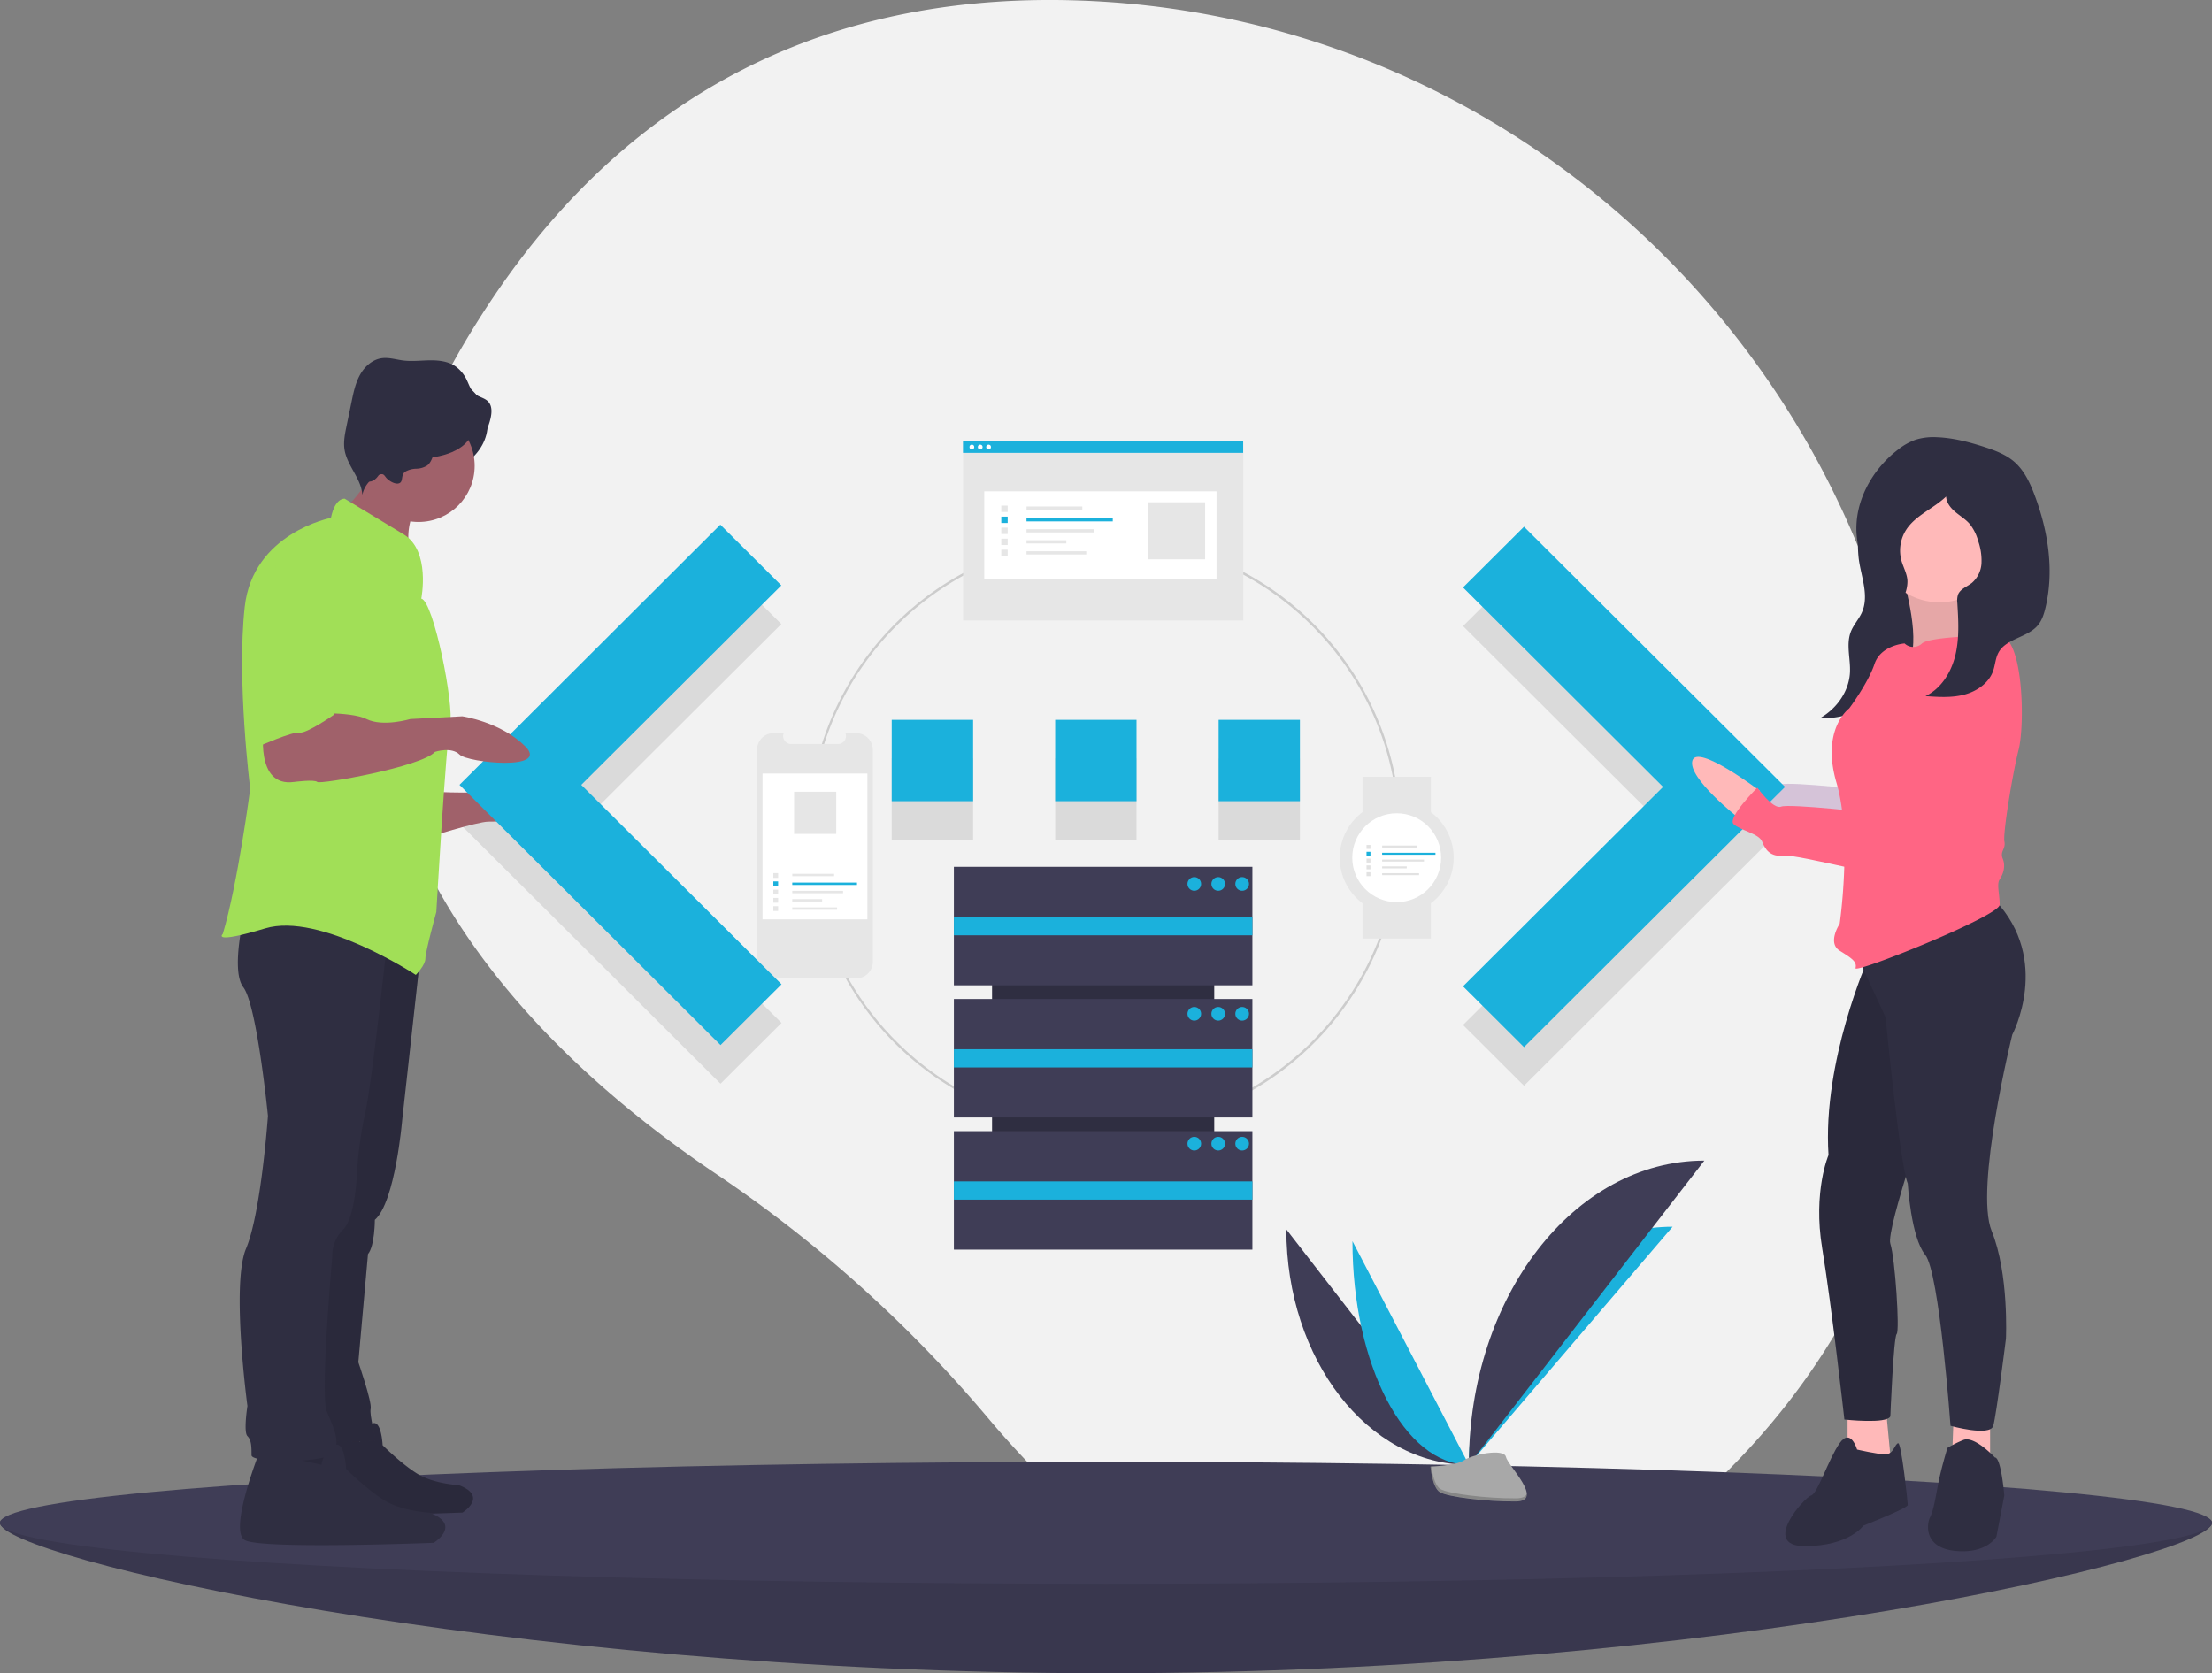 <svg id="Layer_1" data-name="Layer 1" xmlns="http://www.w3.org/2000/svg" viewBox="0 0 1123.58 850"><rect x="0" y="0" width="1123.58" height="850" fill="#808080" stroke="none"/><defs><style>.cls-1{fill:#f2f2f2;}.cls-2{fill:#ccc;}.cls-3{fill:#2f2e41;}.cls-4{fill:#3f3d56;}.cls-5{fill:#1bb1dc;}.cls-6{fill:#e6e6e6;}.cls-7{fill:#fff;}.cls-8{fill:#e2e2e2;}.cls-14,.cls-9{opacity:0.1;}.cls-11,.cls-14,.cls-9{isolation:isolate;}.cls-10{fill:#a8a8a8;}.cls-11{opacity:0.2;}.cls-12{fill:#ffb9b9;}.cls-13{fill:#d0cde1;}.cls-14,.cls-15{fill:#ff6584;}.cls-16{fill:#a0616a;}.cls-17{fill:#a1df57;}</style></defs><title>banner</title><path class="cls-1" d="M962.77,340.81C913.58,147.39,743.62,7.77,544.12,2.17c-105.46-3-216.45,32-297.25,154.42-144.44,218.82,8.88,370,115.77,441.87A669,669,0,0,1,500.89,722.72c72.2,85.68,211.1,192.15,376.52,25.33C997.31,627.14,995.54,469.65,962.77,340.81Z" transform="translate(1.29 -2)"/><path class="cls-2" d="M559.59,576A150.52,150.52,0,1,1,666,532,150.51,150.51,0,0,1,559.59,576Zm0-299.87c-82.36,0-149.36,67-149.36,149.35s67,149.36,149.36,149.36S709,507.88,709,425.52s-67-149.35-149.36-149.35Z" transform="translate(1.29 -2)"/><rect class="cls-3" x="503.91" y="444.97" width="112.86" height="151.63"/><rect class="cls-4" x="484.52" y="440.34" width="151.63" height="60.19"/><rect class="cls-4" x="484.52" y="507.48" width="151.63" height="60.19"/><rect class="cls-4" x="484.52" y="574.62" width="151.63" height="60.19"/><rect class="cls-5" x="484.52" y="465.87" width="151.63" height="9.26"/><rect class="cls-5" x="484.52" y="533" width="151.63" height="9.26"/><rect class="cls-5" x="484.52" y="600.14" width="151.63" height="9.26"/><circle class="cls-5" cx="606.64" cy="449.03" r="3.47"/><circle class="cls-5" cx="618.79" cy="449.03" r="3.47"/><circle class="cls-5" cx="630.95" cy="449.03" r="3.47"/><circle class="cls-5" cx="606.64" cy="515" r="3.47"/><circle class="cls-5" cx="618.79" cy="515" r="3.47"/><circle class="cls-5" cx="630.95" cy="515" r="3.47"/><circle class="cls-5" cx="606.64" cy="580.98" r="3.47"/><circle class="cls-5" cx="618.79" cy="580.98" r="3.47"/><circle class="cls-5" cx="630.95" cy="580.98" r="3.47"/><path class="cls-6" d="M442.07,382.88V490.53a8.49,8.49,0,0,1-8.49,8.49H391.74a8.49,8.49,0,0,1-8.49-8.49V382.88a8.49,8.49,0,0,1,8.49-8.49h5.08a4,4,0,0,0,2.22,5.26,4,4,0,0,0,1.52.3h23.85a4,4,0,0,0,4-4,4,4,0,0,0-.3-1.52h5.44A8.49,8.49,0,0,1,442.07,382.88Z" transform="translate(1.29 -2)"/><rect class="cls-7" x="387.33" y="392.95" width="53.25" height="74.08"/><rect class="cls-6" x="402.44" y="443.89" width="21.25" height="1.21"/><rect class="cls-5" x="402.42" y="448.35" width="32.88" height="1.21"/><rect class="cls-6" x="402.42" y="452.55" width="25.81" height="1.21"/><rect class="cls-6" x="402.42" y="456.75" width="15.18" height="1.21"/><rect class="cls-6" x="402.42" y="460.95" width="22.77" height="1.21"/><rect class="cls-6" x="392.81" y="443.54" width="2.43" height="2.43"/><rect class="cls-5" x="392.81" y="447.74" width="2.43" height="2.43"/><rect class="cls-6" x="392.81" y="451.94" width="2.43" height="2.43"/><rect class="cls-6" x="392.81" y="456.14" width="2.43" height="2.43"/><rect class="cls-6" x="392.81" y="460.34" width="2.43" height="2.43"/><rect class="cls-6" x="403.35" y="402.21" width="21.41" height="21.41"/><rect class="cls-6" x="489.22" y="224.08" width="142.31" height="91.14"/><rect class="cls-7" x="499.94" y="249.58" width="117.99" height="44.58"/><rect class="cls-6" x="521.44" y="257.3" width="28.32" height="1.62"/><rect class="cls-5" x="521.41" y="263.24" width="43.82" height="1.62"/><rect class="cls-6" x="521.41" y="268.84" width="34.38" height="1.62"/><rect class="cls-6" x="521.41" y="274.44" width="20.23" height="1.62"/><rect class="cls-6" x="521.41" y="280.04" width="30.34" height="1.62"/><rect class="cls-6" x="508.6" y="256.84" width="3.24" height="3.24"/><rect class="cls-5" x="508.6" y="262.44" width="3.24" height="3.24"/><rect class="cls-6" x="508.6" y="268.03" width="3.24" height="3.24"/><rect class="cls-6" x="508.6" y="273.63" width="3.24" height="3.24"/><rect class="cls-6" x="508.6" y="279.23" width="3.24" height="3.24"/><rect class="cls-6" x="583.17" y="255.16" width="28.97" height="28.97"/><rect class="cls-5" x="489.15" y="224" width="142.31" height="6.05"/><circle class="cls-7" cx="493.65" cy="227.09" r="1.21"/><circle class="cls-7" cx="497.9" cy="227.09" r="1.21"/><circle class="cls-7" cx="502.15" cy="227.09" r="1.21"/><rect class="cls-6" x="692.09" y="394.62" width="34.73" height="17.94"/><rect class="cls-6" x="692.09" y="458.86" width="34.73" height="17.94"/><circle class="cls-6" cx="709.45" cy="435.71" r="28.94"/><circle class="cls-7" cx="709.45" cy="435.71" r="22.57"/><rect class="cls-8" x="702.06" y="429.53" width="17.51" height="1"/><rect class="cls-5" x="702.05" y="433.2" width="27.09" height="1"/><rect class="cls-8" x="702.05" y="436.66" width="21.26" height="1"/><rect class="cls-8" x="702.05" y="440.12" width="12.5" height="1"/><rect class="cls-8" x="702.05" y="443.58" width="18.76" height="1"/><rect class="cls-8" x="694.12" y="429.24" width="2" height="2"/><rect class="cls-5" x="694.12" y="432.7" width="2" height="2"/><rect class="cls-8" x="694.12" y="436.16" width="2" height="2"/><rect class="cls-8" x="694.12" y="439.62" width="2" height="2"/><rect class="cls-8" x="694.12" y="443.08" width="2" height="2"/><polygon class="cls-9" points="743.13 520.67 844.75 419.36 743.13 318.06 774.11 287.18 906.71 419.36 774.11 551.55 743.13 520.67 743.13 520.67"/><path class="cls-9" d="M451.65,428.59H493V387.28H451.65ZM659,387.28H617.71v41.31H659ZM534.68,428.59H576V387.28H534.68Z" transform="translate(1.29 -2)"/><polygon class="cls-9" points="396.97 519.64 295.25 418.33 396.87 317.02 365.89 286.14 233.39 418.33 365.99 550.52 396.97 519.64"/><path class="cls-4" d="M1122.29,775.58c0,17.11-251.52,76.42-561.79,76.42S-1.29,792.69-1.29,775.58,250.23,790,560.5,790,1122.29,758.47,1122.29,775.58Z" transform="translate(1.29 -2)"/><path class="cls-9" d="M1122.29,775.58c0,17.11-251.52,76.42-561.79,76.42S-1.29,792.69-1.29,775.58,250.23,790,560.5,790,1122.29,758.47,1122.29,775.58Z" transform="translate(1.29 -2)"/><ellipse class="cls-4" cx="561.79" cy="773.58" rx="561.79" ry="30.98"/><path class="cls-4" d="M652.1,626.52c0,66.11,41.47,119.6,92.72,119.6" transform="translate(1.29 -2)"/><path class="cls-5" d="M744.82,746.12c0-66.85,46.29-120.94,103.48-120.94" transform="translate(1.29 -2)"/><path class="cls-5" d="M685.69,632.51c0,62.8,26.45,113.61,59.13,113.61" transform="translate(1.29 -2)"/><path class="cls-4" d="M744.82,746.12c0-85.42,53.5-154.54,119.61-154.54" transform="translate(1.29 -2)"/><path class="cls-10" d="M725.32,747s13.15-.41,17.11-3.23,20.23-6.19,21.21-1.67,19.76,22.51,4.92,22.63-34.5-2.31-38.46-4.72S725.32,747,725.32,747Z" transform="translate(1.29 -2)"/><path class="cls-11" d="M768.82,763.13c-14.84.12-34.49-2.31-38.45-4.72-3-1.84-4.21-8.42-4.61-11.46l-.44,0s.83,10.6,4.78,13,23.61,4.84,38.46,4.72c4.28,0,5.76-1.55,5.68-3.81C773.65,762.25,772,763.1,768.82,763.13Z" transform="translate(1.29 -2)"/><path class="cls-12" d="M892.55,394.06s-31.8-24.14-34.21-15.29,23.33,29,23.33,29Z" transform="translate(1.29 -2)"/><path class="cls-9" d="M892.55,394.06s-31.8-24.14-34.21-15.29,23.33,29,23.33,29Z" transform="translate(1.29 -2)"/><path class="cls-13" d="M997.51,317.63S959.7,385.2,958.9,394.85s-.81,10.46-4,9.66-47.47-5.63-51.49-4-12.07-9.66-12.07-9.66S876,406.12,879.26,409.34s12.87,4.82,14.48,8.84,4,8.05,11.26,7.24,56.31,12.88,62.75,10.46,8-6.43,11.26-6.43,9.65-3.22,9.65-4S1011.19,382,1011.19,382,1037.74,324.06,997.51,317.63Z" transform="translate(1.29 -2)"/><path class="cls-14" d="M997.51,317.63S959.7,385.2,958.9,394.85s-.81,10.46-4,9.66-47.47-5.63-51.49-4-12.07-9.66-12.07-9.66S876,406.12,879.26,409.34s12.87,4.82,14.48,8.84,4,8.05,11.26,7.24,56.31,12.88,62.75,10.46,8-6.43,11.26-6.43,9.65-3.22,9.65-4S1011.19,382,1011.19,382,1037.74,324.06,997.51,317.63Z" transform="translate(1.29 -2)"/><path class="cls-3" d="M942.66,273.08a66.17,66.17,0,0,0,.2,12.82c1.22,9.25,5.48,18.88,1.46,27.51-1.46,3.13-3.93,5.86-5.28,9-2.85,6.71-.26,14.15-.65,21.29-.5,9.22-6.37,18.11-15.29,23.16,15.25.48,29.74-7.06,39.34-17.33s14.93-23,18.94-35.76a77.72,77.72,0,0,0,3.93-18.51,26.72,26.72,0,0,0-1.25-10.73,40.69,40.69,0,0,0-5.52-9.42c-2.4-3.38-4.87-6.82-8.41-9.33-4.37-3.1-12.78-6.21-18.57-5.76C944.45,260.61,943,268.15,942.66,273.08Z" transform="translate(1.29 -2)"/><path class="cls-12" d="M966.14,298.32s8.85,31.37,1.61,40.22,43.44-4,43.44-4-24.94-24.94-12.87-41Z" transform="translate(1.29 -2)"/><path class="cls-9" d="M966.14,298.32s8.85,31.37,1.61,40.22,43.44-4,43.44-4-24.94-24.94-12.87-41Z" transform="translate(1.29 -2)"/><polygon class="cls-5" points="743.13 501.05 844.75 399.74 743.13 298.43 774.11 267.56 906.71 399.74 774.11 531.93 743.13 501.05 743.13 501.05"/><polygon class="cls-12" points="938.47 714.64 938.47 737.97 950.53 752.45 960.99 747.62 957.77 713.84 938.47 714.64"/><path class="cls-3" d="M942,738.36s-3.21-11.26-8.85-3.22-11.26,25.75-14.48,26.55-25.74,25.74-3.21,25.74S945.22,777,945.22,777s22.53-8.85,22.53-10.46-3.22-31.38-4.83-31.38-2.41,5.63-6.44,5.63S942,738.36,942,738.36Z" transform="translate(1.29 -2)"/><polygon class="cls-12" points="992.37 718.66 991.56 740.38 1010.87 748.43 1010.87 717.05 992.37 718.66"/><path class="cls-3" d="M1012,742.38s-10.46-11.26-16.09-8.85a56.43,56.43,0,0,0-8,4S984.64,748,983,756.86s-2.41,12.88-4,16.09-3.22,15.29,12.87,16.9,20.92-7.24,20.92-7.24l4-20.92S1015.21,742.38,1012,742.38Z" transform="translate(1.29 -2)"/><path class="cls-3" d="M947.64,489s-23.33,52.29-20.12,99.75c0,0-8,18.5-3.21,47.46s11.26,86.89,11.26,86.89,21.72,2.41,23.33-1.61c0,0,1.61-40.23,3.22-41.83s-.81-38.62-3.22-45.86,22.52-78.84,22.52-78.84L975,465.65Z" transform="translate(1.29 -2)"/><path class="cls-9" d="M947.64,489s-23.33,52.29-20.12,99.75c0,0-8,18.5-3.21,47.46s11.26,86.89,11.26,86.89,21.72,2.41,23.33-1.61c0,0,1.61-40.23,3.22-41.83s-.81-38.62-3.22-45.86,22.52-78.84,22.52-78.84L975,465.65Z" transform="translate(1.29 -2)"/><path class="cls-3" d="M941.2,485.76l15.28,33s7.24,74.82,11.27,84.47c0,0,1.61,27.35,8.85,36.2s12.87,86.88,12.87,86.88,20.11,5.64,21.72,0,6.43-44.24,6.43-44.24,1.61-33-7.24-54.7,10.46-99.76,10.46-99.76,20.11-37.81-8.85-68.38Z" transform="translate(1.29 -2)"/><circle class="cls-12" cx="985.13" cy="272.99" r="32.98"/><path class="cls-15" d="M1014.41,324.87s-34.6,0-39.42,4a6.42,6.42,0,0,1-8.85,0s-12.07.8-15.29,10.46S938,361.87,938,361.87s-14.48,10.46-6.43,37.81,1.6,71.6,1.6,71.6-6.43,9.65,0,13.67,8.85,5.64,8.05,8.85,73.21-26.54,73.21-32.17-1.61-10.46,0-12.88,3.21-6.43,1.6-10.45,1.61-4.83.81-8.85,4-33.79,7.24-46.66S1026.47,325.67,1014.41,324.87Z" transform="translate(1.29 -2)"/><path class="cls-12" d="M892.55,403.71s-31.8-24.14-34.21-15.29,23.33,29,23.33,29Z" transform="translate(1.29 -2)"/><path class="cls-15" d="M997.51,328.89s-37.81,67.57-38.61,77.23-.81,10.46-4,9.65-47.47-5.63-51.49-4-12.07-9.66-12.07-9.66S876,417.38,879.26,420.6s12.87,4.82,14.48,8.85,4,8,11.26,7.24,56.31,12.87,62.75,10.45,8-6.43,11.26-6.43,9.65-3.22,9.65-4,22.53-43.44,22.53-43.44S1037.74,335.32,997.51,328.89Z" transform="translate(1.29 -2)"/><path class="cls-3" d="M967.5,296.06c-.45-3.26-2.13-6.23-3-9.41a19.58,19.58,0,0,1,2.23-15.18c4.73-7.64,14-11,20.5-17.25.13,3.17,2.33,5.88,4.77,7.92s5.22,3.7,7.28,6.11a24,24,0,0,1,4.25,8.6,30.21,30.21,0,0,1,1.67,11.27,14.15,14.15,0,0,1-4.88,10c-2.42,1.91-5.79,3-7,5.85a9.94,9.94,0,0,0-.39,4.4c.55,8.86,1.07,17.86-1,26.48s-7.19,16.95-15.19,20.77c6.58.47,13.29.92,19.67-.74s12.49-5.84,14.68-12c1.09-3.07,1.19-6.48,2.73-9.34,3.91-7.25,14.68-7.58,20-13.88,2.12-2.53,3.14-5.78,3.9-9,4.47-18.87,1.33-38.89-5.48-57-2.34-6.26-5.26-12.56-10.29-17-4.28-3.74-9.75-5.8-15.15-7.56-7.89-2.57-16-4.68-24.31-5a30.85,30.85,0,0,0-10.68,1.25,31.57,31.57,0,0,0-9.38,5.35c-13,10.11-21.84,26.26-20.67,42.68.71,9.93,4.92,19.34,10.33,27.7,1.89,2.92,6.36,9.16,10.51,7.32C966.39,306.77,968,299.59,967.5,296.06Z" transform="translate(1.29 -2)"/><path class="cls-5" d="M451.65,409H493V367.66H451.65ZM659,367.66H617.71V409H659ZM534.68,409H576V367.66H534.68Z" transform="translate(1.29 -2)"/><ellipse class="cls-3" cx="212.95" cy="215.45" rx="34.76" ry="27.11"/><path class="cls-16" d="M217.57,404.1s31.28,2.08,36.84-2.09,29.2,5.56,31.28,11.13-33.36,6.25-38.93,6.25-32,8.34-32,8.34Z" transform="translate(1.29 -2)"/><path class="cls-3" d="M153.15,727.92s-14.58,36.76-7,41.2,87.47,1.26,87.47,1.26,13.31-8.24-1.9-13.94c0,0-12.68-.64-20.92-5.71s-17.74-14.57-17.74-14.57-.64-13.95-5.71-10.78a13,13,0,0,0-5.7,8.87Z" transform="translate(1.29 -2)"/><path class="cls-9" d="M153.15,727.92s-14.58,36.76-7,41.2,87.47,1.26,87.47,1.26,13.31-8.24-1.9-13.94c0,0-12.68-.64-20.92-5.71s-17.74-14.57-17.74-14.57-.64-13.95-5.71-10.78a13,13,0,0,0-5.7,8.87Z" transform="translate(1.29 -2)"/><polygon class="cls-5" points="396.97 500.02 295.25 398.71 396.87 297.4 365.89 266.52 233.39 398.71 365.99 530.89 396.97 500.02"/><path class="cls-3" d="M130.67,739.16s-16,40.32-7.64,45.19S219,785.74,219,785.74s14.6-9-2.09-15.3c0,0-13.9-.69-22.94-6.25s-19.46-16-19.46-16-.7-15.29-6.26-11.82a14.3,14.3,0,0,0-6.25,9.73Z" transform="translate(1.29 -2)"/><path class="cls-3" d="M212.7,483.35,203,570.94s-3.48,41.7-13.9,50.74c0,0,0,13.21-3.48,17.38L180.72,694s7,20.16,6.26,23.63,2.78,14.6,2.09,16-33.37,0-33.37,0l7-111.92L184.2,466Z" transform="translate(1.29 -2)"/><path class="cls-9" d="M212.7,483.35,203,570.94s-3.48,41.7-13.9,50.74c0,0,0,13.21-3.48,17.38L180.72,694s7,20.16,6.26,23.63,2.78,14.6,2.09,16-33.37,0-33.37,0l7-111.92L184.2,466Z" transform="translate(1.29 -2)"/><path class="cls-3" d="M195.32,480.57s-7.64,71.6-11.12,86.89A197,197,0,0,0,180,598.05s-.7,22.24-6.95,28.5a18.76,18.76,0,0,0-5.56,13.9s-6.26,70.21-2.78,78.55,6.95,15.3,3.47,20.86-41.71,5.56-41.71,1.39,0-7.65-2.08-9.73,0-15.3,0-15.3-8.34-61.87-.7-79.94,11.12-67.43,11.12-67.43-5.56-56.31-12.51-65.34,1.39-41,1.39-41Z" transform="translate(1.29 -2)"/><path class="cls-16" d="M175.75,258.21c.81,1.85,2.74,2.87,4.5,3.84,10.21,5.62,18.75,13.78,27.17,21.83a31.86,31.86,0,0,1,1.27-21.56c1-2.33,2.32-4.83,1.6-7.26-.53-1.79-2-3.08-3.52-4.22A110.19,110.19,0,0,0,196,243.5c-2.61-1.55-8-5.7-11-5.25-.15,4-.23,7.65-2,11.42C182.65,250.56,176.06,258.92,175.75,258.21Z" transform="translate(1.29 -2)"/><circle class="cls-16" cx="212.6" cy="236.65" r="28.5"/><path class="cls-17" d="M212.7,306.08s4.87-24.33-9-32.67-29.89-18.07-29.89-18.07-4.86-.7-7,9.73c0,0-39.62,7.64-43.79,45.18s2.78,92.46,2.78,92.46-6.26,48-13.91,73.68c0,0-6.25,5.57,21.55-2.78s76.47,23.64,76.47,23.64,4.87-4.87,4.87-8.34,5.56-23.64,5.56-23.64,4.86-85.5,7-95.23S219,307.47,212.7,306.08Z" transform="translate(1.29 -2)"/><path class="cls-3" d="M204.59,241.59a11.94,11.94,0,0,1,5.59-1.49,10.61,10.61,0,0,0,5.53-1.65c2.7-2.06,2.89-6.06,4.86-8.82,2.85-4,8.54-4.49,13.45-4.29,3,.13,6.24.31,8.77-1.32s3.77-4.81,4.65-7.77c1-3.5,1.7-7.77-.86-10.37-1.78-1.8-4.6-2.16-6.58-3.74s-2.89-4.31-4-6.69a18,18,0,0,0-5.82-7.29c-3.73-2.6-8.5-3.18-13-3.13s-9.11.65-13.62.09c-3.7-.46-7.39-1.69-11.07-1.14-4.69.69-8.58,4.23-10.89,8.38s-3.31,8.87-4.27,13.52l-2.62,12.64c-.81,3.92-1.62,7.94-1,11.89,1.3,8.2,8.55,14.71,9.05,23a14.11,14.11,0,0,1,8.62-10.25,2.71,2.71,0,0,1,1.75-.21c.72.23,1.14,1,1.6,1.55,1.19,1.59,4.93,4,7,2.87C203.63,246.36,202.21,243.21,204.59,241.59Z" transform="translate(1.29 -2)"/><path class="cls-16" d="M132.76,371.43s-4.87,30.58,15.29,27.8c0,0,10.43-1.39,11.82,0s52.83-7.64,59.78-15.29c0,0,8.34-2.78,12.52,1.39s45.88,8.34,33.36-4.17-32-15.29-32-15.29l-26.42,1.39s-13.9,4.17-22.24,0-32-2.78-32-2.78Z" transform="translate(1.29 -2)"/><path class="cls-17" d="M161.26,274.8S130,278.28,130,323.46v57.7s17.38-7.65,20.85-7,17.38-9,17.38-9,16-37.54,14.6-48S182.11,276.19,161.26,274.8Z" transform="translate(1.29 -2)"/><ellipse class="cls-3" cx="212.6" cy="218.93" rx="26.76" ry="13.9"/><ellipse class="cls-3" cx="187.58" cy="221.36" rx="9.38" ry="23.29"/></svg>